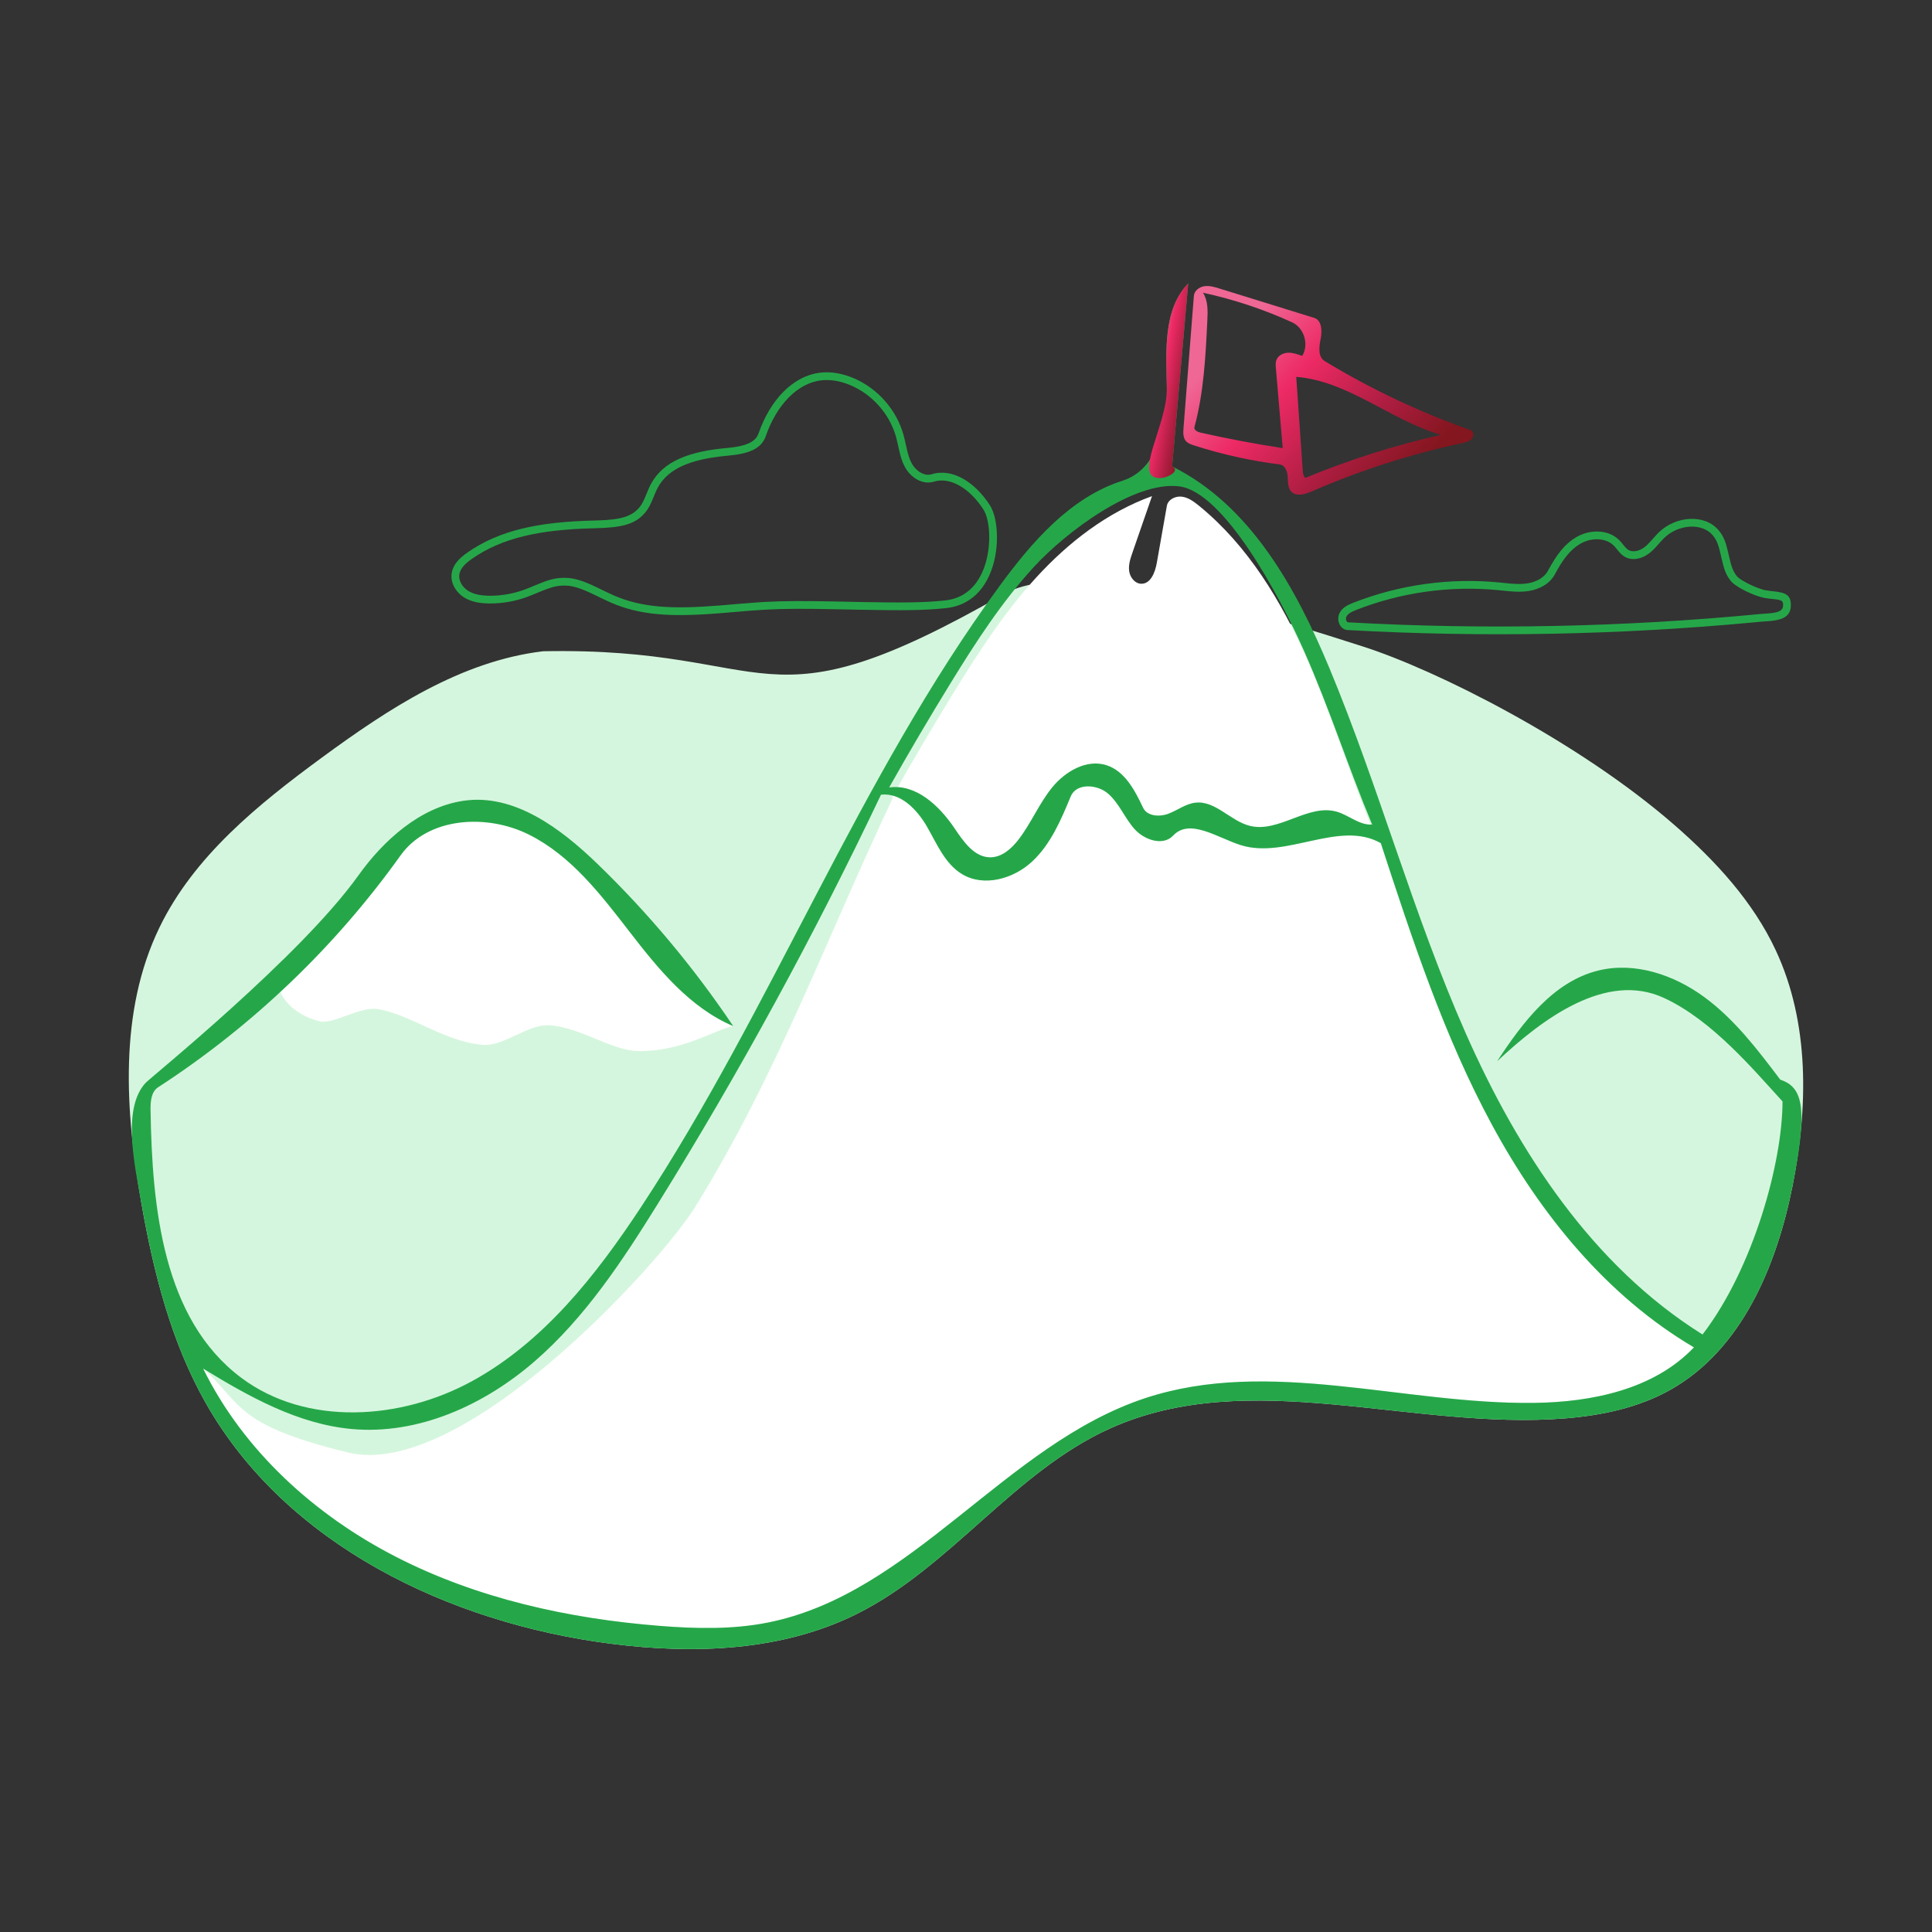 <svg width="240" height="240" viewBox="0 0 240 240" fill="none" xmlns="http://www.w3.org/2000/svg">
<rect x="0" y="0" width="240" height="240" fill="#333333" stroke="none"/>
<path fill-rule="evenodd" clip-rule="evenodd" d="M106.499 200.457C97.159 205.137 86.209 205.518 75.848 204.185C55.789 201.605 35.532 191.881 25.558 174.287C21.256 166.698 19.084 158.093 17.57 149.502C15.548 138.028 14.731 125.693 19.812 115.209C24.095 106.37 32.043 99.938 39.961 94.128C48.26 88.038 57.251 82.118 67.472 80.901C96.958 80.317 93.971 91.393 124.764 73.777C133.716 68.656 160.33 77.447 169.322 80.317C178.315 83.188 196.059 92.043 208.093 102.564C213.124 106.961 217.763 111.994 220.59 118.047C224.823 127.111 224.618 137.67 222.643 147.477C220.651 157.369 216.326 167.657 207.541 172.621C203.573 174.864 198.996 175.826 194.452 176.194C175.476 177.731 155.291 169.629 137.925 177.434C126.037 182.776 118.151 194.619 106.499 200.457Z" fill="#D5F6DE"/>
<path fill-rule="evenodd" clip-rule="evenodd" d="M35.347 119.037C38.912 115.524 42.264 111.903 44.519 108.747C47.624 104.402 52.176 100.271 57.569 99.475C63.859 98.545 69.636 102.882 74.209 107.3C80.525 113.404 86.194 120.178 91.09 127.472C89.126 127.728 84.895 130.657 79.271 130.564C75.961 130.509 72.006 127.559 68.184 127.362C65.528 127.225 62.63 130.005 59.956 129.793C55.281 129.422 50.909 125.98 46.965 125.358C44.616 124.987 41.445 127.322 39.639 126.853C34.676 125.566 33.206 121.146 35.347 119.037Z" fill="white"/>
<path fill-rule="evenodd" clip-rule="evenodd" d="M142.272 173.681C157.683 168.6 174.382 174.489 190.607 174.271C197.796 174.175 205.48 172.589 210.429 167.374C199.59 160.992 191.363 150.843 185.37 139.784C179.377 128.725 175.437 116.694 171.529 104.738C166.387 101.806 159.769 106.764 154.125 104.981C151.241 104.07 147.797 101.595 145.728 103.8C144.478 105.131 142.151 104.348 140.936 102.986C139.721 101.623 139.044 99.812 137.674 98.605C136.304 97.399 133.703 97.247 133.006 98.934C131.799 101.855 130.527 104.872 128.212 107.024C125.898 109.177 122.229 110.216 119.518 108.59C117.401 107.321 116.402 104.851 115.168 102.712C113.935 100.573 113.454 98.651 111.002 98.934C102.717 116.388 96.533 133.546 86.341 149.96C81.962 157.013 57.46 183.9 43.223 180.435C28.986 176.97 30.042 174.271 25.234 170.011C30.243 180.2 39.09 188.216 49.192 193.398C59.294 198.58 70.608 201.071 81.926 201.971C86.391 202.326 90.921 202.438 95.317 201.574C113.332 198.034 124.835 179.43 142.272 173.681Z" fill="white"/>
<path fill-rule="evenodd" clip-rule="evenodd" d="M126.822 105.603C128.401 103.564 129.387 101.11 131.014 99.109C132.64 97.107 135.282 95.555 137.742 96.328C140.032 97.048 141.292 99.437 142.313 101.609C142.825 102.7 144.384 102.784 145.506 102.347C146.629 101.909 147.639 101.119 148.837 100.988C151.316 100.718 153.183 103.285 155.605 103.876C159.209 104.756 162.832 101.078 166.395 102.116C167.902 102.555 169.207 103.815 170.773 103.708C167.761 96.486 165.491 88.966 162.328 81.809C159.165 74.652 154.994 67.744 148.921 62.809C148.296 62.302 147.613 61.8 146.815 61.698C146.017 61.596 145.092 62.049 144.952 62.842C144.537 65.197 144.121 67.553 143.705 69.908C143.499 71.075 142.956 72.538 141.772 72.516C140.983 72.502 140.377 71.728 140.269 70.947C140.16 70.165 140.422 69.385 140.68 68.639C141.489 66.303 142.297 63.967 143.106 61.631C137.558 63.633 132.749 67.349 128.763 71.696C124.776 76.043 121.553 81.025 118.463 86.049C115.817 90.35 113.254 94.702 110.775 99.102C114.099 98.63 116.994 101.36 118.874 104.14C119.999 105.804 121.339 107.786 123.347 107.779C124.763 107.774 125.955 106.723 126.822 105.603Z" fill="white"/>
<path fill-rule="evenodd" clip-rule="evenodd" d="M148.318 55.329C147.95 55.211 147.563 55.077 147.313 54.783C146.952 54.359 146.976 53.74 147.02 53.186C147.449 47.708 147.878 42.229 148.307 36.751C148.356 36.116 148.979 35.648 149.609 35.554C150.239 35.46 150.872 35.651 151.48 35.84C155.404 37.056 159.327 38.272 163.25 39.488C164.208 39.784 164.259 41.114 164.057 42.095C163.855 43.077 163.704 44.338 164.561 44.858C170.283 48.327 176.363 51.204 182.673 53.43C183.081 53.574 183.111 54.194 182.826 54.519C182.541 54.845 182.086 54.95 181.663 55.04C175.257 56.407 168.988 58.418 162.982 61.032C162.141 61.398 161.044 61.732 160.41 61.071C159.958 60.6 160.002 59.864 159.963 59.213C159.925 58.562 159.638 57.783 158.991 57.7C155.37 57.24 151.792 56.446 148.318 55.329ZM161.759 44.217C162.636 42.827 162.011 40.726 160.516 40.043C156.97 38.423 153.249 37.187 149.438 36.364C150.072 37.341 150.038 38.591 149.982 39.754C149.767 44.22 149.547 48.727 148.381 53.043C148.28 53.416 148.76 53.659 149.137 53.743C152.517 54.499 155.922 55.142 159.344 55.669C159.062 52.371 158.78 49.072 158.498 45.774C158.467 45.407 158.438 45.024 158.578 44.684C158.804 44.132 159.432 43.833 160.028 43.816C160.624 43.799 161.2 44.009 161.759 44.217ZM161.024 46.817C161.293 50.687 161.562 54.558 161.831 58.428C161.855 58.767 161.895 59.142 162.146 59.371C167.601 57.107 173.253 55.315 179.016 54.023C172.771 52.229 167.502 47.324 161.024 46.817Z" fill="url(#paint0_linear_5661_300371)"/>
<path fill-rule="evenodd" clip-rule="evenodd" d="M106.499 200.457C97.159 205.136 86.209 205.518 75.848 204.185C55.789 201.605 35.532 191.881 25.558 174.287C21.256 166.698 19.084 158.093 17.57 149.502C16.739 144.788 15.126 137.729 18.08 134.525C18.74 133.809 37.278 118.88 44.519 108.747C47.623 104.402 52.175 100.271 57.569 99.474C63.859 98.545 69.636 102.882 74.209 107.3C80.525 113.404 86.194 120.178 91.09 127.472C85.695 125.18 81.812 120.417 78.229 115.779C74.646 111.141 70.943 106.288 65.697 103.674C60.451 101.06 53.166 101.495 49.758 106.264C41.638 117.631 31.365 127.456 19.647 135.061C18.766 135.633 18.686 136.87 18.703 137.921C18.893 150.048 20.249 163.859 29.95 171.138C38.053 177.217 49.816 176.424 58.692 171.542C67.569 166.66 74.06 158.402 79.633 149.942C95.981 125.127 106.596 96.763 124.167 72.799C128.207 67.29 132.966 61.781 139.473 59.704C143.816 58.318 145.033 52.777 144.953 48.22C144.874 43.662 144.442 38.481 147.607 35.2C146.94 42.779 146.273 50.358 145.606 57.937C155.326 62.762 161.003 73.037 165.169 83.056C171.356 97.936 175.556 113.597 182.07 128.336C188.583 143.075 197.829 157.238 211.496 165.775C217.823 157.538 221.43 144.353 221.43 136.819C217.823 132.887 212.698 126.735 206.702 123.966C199.555 120.664 191.714 126.453 185.973 131.84C189.146 127.009 192.955 121.925 198.57 120.557C203.103 119.453 207.954 121.1 211.715 123.861C215.476 126.621 218.343 130.4 221.155 134.123C223.997 135.061 224.618 137.67 222.643 147.477C220.651 157.369 216.326 167.657 207.541 172.621C203.573 174.864 198.996 175.826 194.452 176.194C175.476 177.731 155.291 169.629 137.925 177.433C126.037 182.776 118.151 194.619 106.499 200.457ZM142.271 173.681C157.682 168.6 174.382 174.489 190.607 174.271C197.796 174.175 205.48 172.589 210.429 167.374C199.59 160.992 191.362 150.843 185.37 139.784C179.377 128.725 175.437 116.694 171.529 104.738C166.387 101.806 159.769 106.764 154.125 104.981C151.241 104.07 147.797 101.595 145.727 103.8C144.478 105.131 142.151 104.348 140.936 102.986C139.721 101.623 139.044 99.812 137.674 98.605C136.304 97.399 133.703 97.247 133.006 98.934C131.799 101.855 130.526 104.872 128.212 107.024C125.898 109.177 122.229 110.216 119.518 108.59C117.401 107.321 116.401 104.851 115.168 102.712C113.935 100.573 111.892 98.435 109.44 98.719C101.156 116.173 91.889 133.16 81.698 149.574C77.318 156.627 72.683 163.674 66.411 169.113C60.139 174.552 51.948 178.272 43.681 177.516C37.009 176.905 30.949 173.507 25.234 170.011C30.242 180.2 39.09 188.216 49.191 193.398C59.293 198.58 70.608 201.071 81.925 201.971C86.391 202.326 90.921 202.438 95.317 201.574C113.332 198.034 124.835 179.43 142.271 173.681ZM126.502 104.323C128.081 102.284 129.067 99.83 130.694 97.829C132.32 95.827 134.962 94.275 137.422 95.048C139.712 95.768 140.972 98.157 141.993 100.329C142.505 101.42 144.063 101.504 145.186 101.067C146.309 100.629 147.319 99.839 148.517 99.708C150.995 99.438 152.862 102.005 155.285 102.596C158.889 103.476 162.512 99.798 166.075 100.836C167.582 101.275 168.887 102.535 170.453 102.428C167.44 95.206 165.188 88.095 162.025 80.938C158.862 73.781 151.991 61.124 146.495 60.418C140.936 59.704 132.429 66.069 128.443 70.416C124.456 74.763 121.232 79.745 118.142 84.769C115.497 89.07 112.934 93.422 110.455 97.822C113.779 97.35 116.674 100.08 118.554 102.86C119.679 104.524 121.019 106.506 123.027 106.499C124.443 106.494 125.635 105.443 126.502 104.323Z" fill="#25A749"/>
<path fill-rule="evenodd" clip-rule="evenodd" d="M102.003 46.283C98.512 46.638 95.664 49.703 94.225 53.852C93.851 54.93 92.624 55.428 90.469 55.636L90.334 55.648C85.565 56.074 82.399 57.302 80.872 60.11L80.808 60.23C80.684 60.469 80.578 60.707 80.422 61.084L80.322 61.33C79.962 62.215 79.778 62.589 79.469 62.979C78.509 64.193 77.064 64.566 74.173 64.653L73.852 64.662C66.926 64.816 62.032 65.868 58.068 68.637C56.934 69.428 56.259 70.215 56.108 71.222C55.935 72.377 56.606 73.572 57.677 74.229C58.534 74.754 59.562 74.962 60.846 74.965C62.407 74.97 63.969 74.698 65.438 74.166L65.56 74.121C65.781 74.039 65.991 73.956 66.303 73.826L66.963 73.551C68.317 72.99 68.974 72.792 69.798 72.749C71.069 72.682 72.072 73.017 74.209 74.061L74.658 74.282C75.123 74.509 75.459 74.668 75.788 74.812L75.877 74.851C79.461 76.399 83.125 76.658 89.076 76.204L90.25 76.109L92.851 75.89C93.533 75.834 94.022 75.799 94.585 75.763L95.128 75.731C97.446 75.605 99.921 75.603 103.961 75.683L106.74 75.741C112.31 75.851 114.821 75.821 117.498 75.546C120.608 75.226 122.633 73.054 123.464 69.837C124.137 67.23 123.892 64.188 122.954 62.742C121.082 59.856 118.287 58.117 115.716 58.918C114.864 59.184 113.791 58.558 113.244 57.531C112.947 56.973 112.796 56.47 112.548 55.343L112.429 54.797C112.359 54.489 112.309 54.283 112.245 54.051C111.372 50.894 108.99 48.198 105.964 46.945C104.637 46.395 103.286 46.153 102.003 46.283ZM105.597 47.831C108.302 48.953 110.452 51.352 111.278 54.161L111.319 54.306C111.379 54.522 111.427 54.717 111.493 55.014L111.641 55.688C111.891 56.806 112.059 57.349 112.397 57.983C113.126 59.35 114.588 60.222 115.922 59.858L116.001 59.835C118.064 59.192 120.483 60.697 122.149 63.265C122.923 64.457 123.146 67.229 122.534 69.597C121.796 72.459 120.062 74.317 117.4 74.591L117.101 74.621C114.649 74.857 112.21 74.885 107.18 74.79L103.508 74.714C99.72 74.643 97.33 74.649 95.075 74.772L94.19 74.826C93.558 74.869 92.956 74.916 91.973 74.999L89.261 75.227C83.387 75.69 79.816 75.468 76.408 74.034L76.258 73.97C75.973 73.847 75.689 73.715 75.315 73.534L74.472 73.122C72.295 72.066 71.202 71.714 69.748 71.79C68.753 71.842 68.01 72.074 66.467 72.717L65.785 73.001C65.515 73.112 65.326 73.185 65.111 73.263C63.748 73.757 62.298 74.01 60.848 74.005C59.725 74.002 58.859 73.827 58.178 73.41C57.415 72.942 56.946 72.107 57.058 71.365C57.16 70.685 57.681 70.078 58.618 69.424C62.34 66.824 66.994 65.799 73.605 65.628L73.874 65.621C77.265 65.546 78.981 65.143 80.222 63.575C80.574 63.13 80.781 62.732 81.116 61.923L81.376 61.291C81.507 60.979 81.601 60.78 81.716 60.569C83.003 58.2 85.777 57.07 90.034 56.641L90.419 56.605C92.969 56.377 94.521 55.786 95.101 54.253L95.132 54.166C96.461 50.334 99.049 47.548 102.1 47.239C103.165 47.13 104.304 47.321 105.442 47.769L105.597 47.831Z" fill="#25A749"/>
<path fill-rule="evenodd" clip-rule="evenodd" d="M206.05 66.15L205.931 66.269C205.841 66.361 205.752 66.457 205.641 66.579L205.202 67.073C204.783 67.542 204.557 67.766 204.261 67.99C203.615 68.476 202.843 68.627 202.329 68.339C202.122 68.224 201.968 68.072 201.671 67.707L201.45 67.434C201.335 67.295 201.253 67.203 201.152 67.101C199.827 65.766 197.513 65.702 195.752 66.764C194.374 67.596 193.383 68.87 192.298 70.897C191.855 71.725 190.881 72.298 189.722 72.473C189.159 72.558 188.566 72.564 187.809 72.508L187.438 72.477L186.274 72.359C180.147 71.755 173.882 72.621 168.148 74.864C167.243 75.218 166.74 75.535 166.421 76.126C165.961 76.977 166.427 78.213 167.411 78.267C184.217 79.199 201.093 78.88 217.852 77.316L218.915 77.216L219.691 77.163C219.763 77.158 219.823 77.153 219.897 77.146L220.096 77.126C221.625 76.957 222.465 76.45 222.465 75.179C222.465 73.951 221.873 73.615 220.379 73.462L220.079 73.431C219.501 73.368 219.236 73.32 218.879 73.21C217.612 72.817 216.102 71.998 215.773 71.59C215.286 70.985 215.078 70.415 214.782 69.092L214.688 68.673C214.377 67.31 214.129 66.66 213.543 65.931C211.83 63.802 208.176 64.062 206.05 66.15ZM212.795 66.532C213.281 67.137 213.488 67.706 213.784 69.027L213.878 69.446C214.19 70.812 214.437 71.462 215.025 72.192C215.501 72.782 217.162 73.683 218.595 74.127L218.727 74.166C219.07 74.265 219.357 74.315 219.86 74.373L220.522 74.444C221.367 74.544 221.505 74.664 221.505 75.179C221.505 75.805 221.052 76.067 219.909 76.181L219.617 76.206L218.886 76.256C218.851 76.259 218.818 76.261 218.786 76.264L218.691 76.273C201.674 77.908 184.533 78.255 167.464 77.309C167.269 77.298 167.108 76.873 167.265 76.582C167.443 76.255 167.794 76.033 168.498 75.758C173.994 73.608 179.993 72.755 185.871 73.285L186.59 73.356L187.184 73.417C187.323 73.431 187.438 73.441 187.565 73.452C188.47 73.527 189.176 73.526 189.865 73.422C191.3 73.205 192.543 72.475 193.145 71.35C194.155 69.463 195.053 68.308 196.248 67.587C197.658 66.736 199.487 66.787 200.471 67.778L200.528 67.837C200.575 67.887 200.623 67.942 200.681 68.011L200.866 68.237C201.278 68.749 201.497 68.974 201.86 69.177C202.754 69.677 203.918 69.451 204.839 68.756C205.177 68.501 205.425 68.26 205.835 67.805L206.347 67.23C206.496 67.065 206.601 66.955 206.723 66.835C208.479 65.11 211.479 64.897 212.795 66.532Z" fill="#25A749"/>
<path fill-rule="evenodd" clip-rule="evenodd" d="M144.953 48.22C144.873 43.662 144.442 38.481 147.607 35.2C146.94 42.779 146.273 50.358 145.606 57.937C146.689 58.474 145.073 59.374 144.095 59.392C140.588 59.457 145.033 52.777 144.953 48.22Z" fill="url(#paint1_linear_5661_300371)"/>
<defs>
<linearGradient id="paint0_linear_5661_300371" x1="150.746" y1="44.799" x2="171.17" y2="63.656" gradientUnits="userSpaceOnUse">
<stop stop-color="#EF6795"/>
<stop offset="0.32" stop-color="#ED2A65"/>
<stop offset="0.7" stop-color="#AC1D40"/>
<stop offset="1" stop-color="#83161E"/>
</linearGradient>
<linearGradient id="paint1_linear_5661_300371" x1="143.36" y1="43.591" x2="148.821" y2="44.497" gradientUnits="userSpaceOnUse">
<stop stop-color="#EF6795"/>
<stop offset="0.32" stop-color="#ED2A65"/>
<stop offset="0.7" stop-color="#AC1D40"/>
<stop offset="1" stop-color="#83161E"/>
</linearGradient>
</defs>
</svg>

